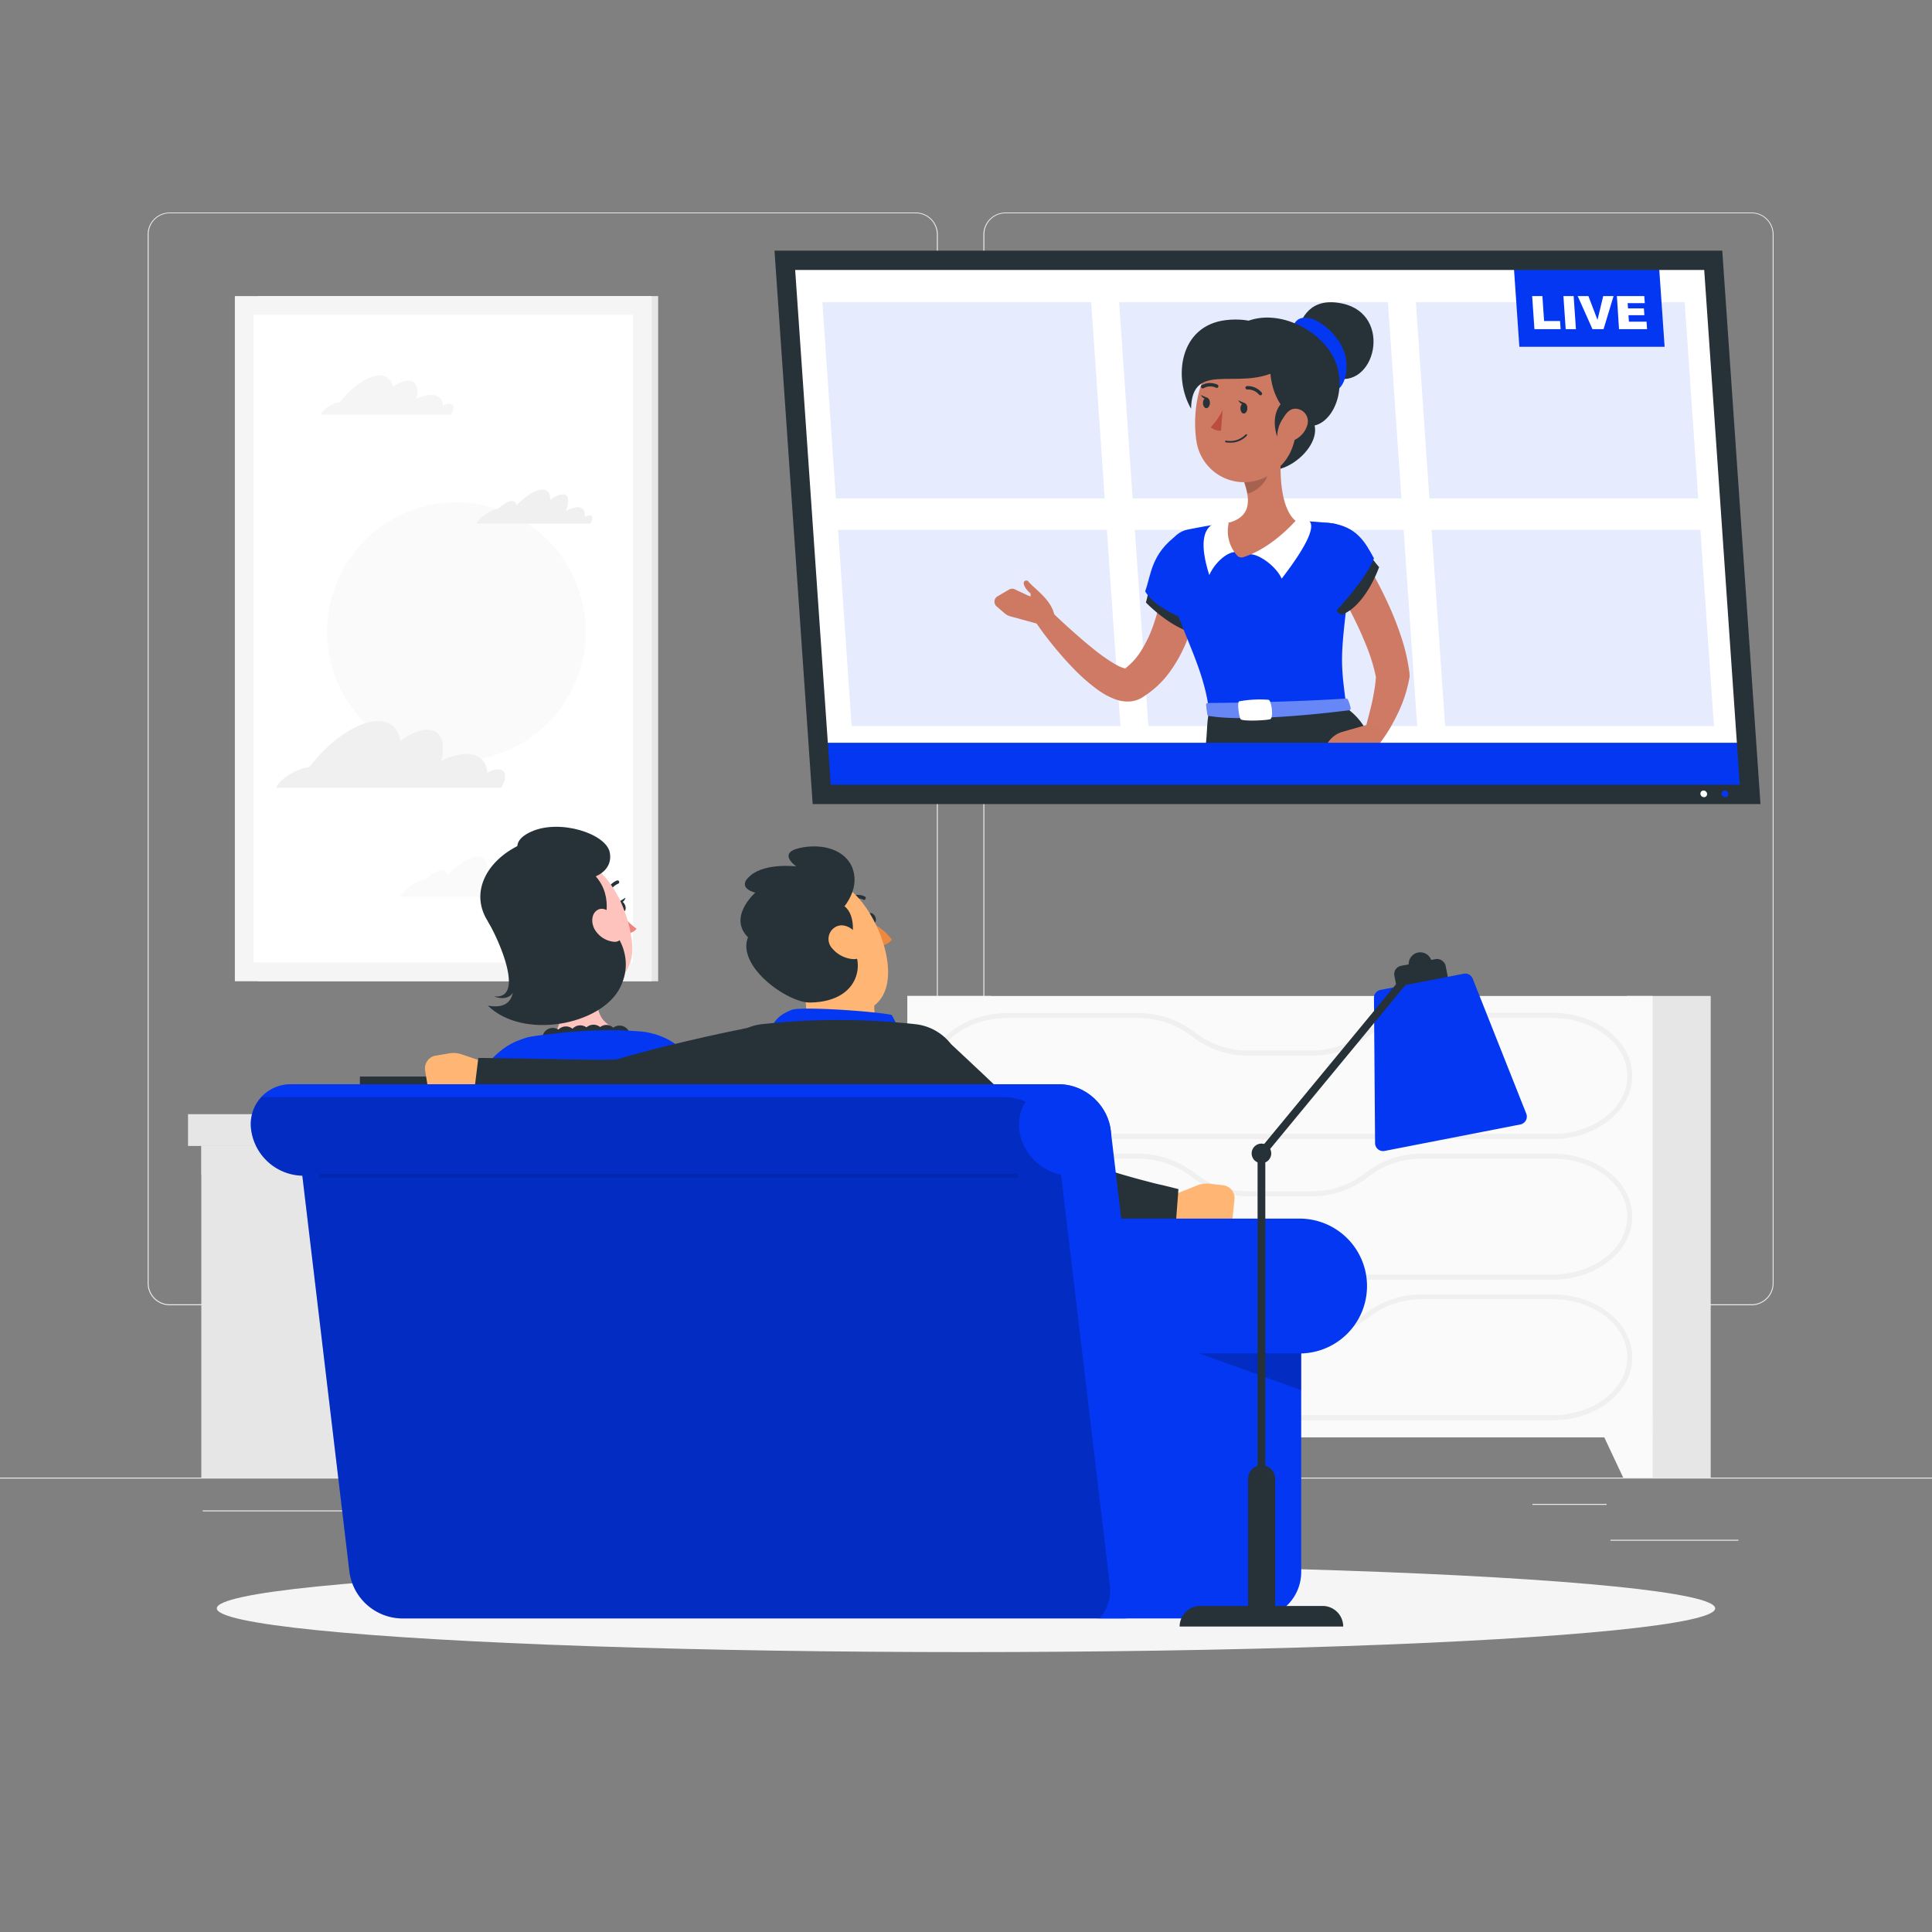 <svg xmlns="http://www.w3.org/2000/svg" viewBox="0 0 500 500"><rect x="0" y="0" width="500" height="500" fill="#808080" stroke="none"/><g id="freepik--background-complete--inject-58"><rect y="382.4" width="500" height="0.25" style="fill:#ebebeb"></rect><rect x="416.78" y="398.49" width="33.12" height="0.25" style="fill:#ebebeb"></rect><rect x="322.53" y="401.21" width="8.69" height="0.25" style="fill:#ebebeb"></rect><rect x="396.59" y="389.21" width="19.19" height="0.25" style="fill:#ebebeb"></rect><rect x="52.46" y="390.89" width="43.19" height="0.25" style="fill:#ebebeb"></rect><rect x="104.56" y="390.89" width="6.33" height="0.25" style="fill:#ebebeb"></rect><rect x="131.47" y="395.11" width="93.68" height="0.25" style="fill:#ebebeb"></rect><path d="M237,337.8H43.91a5.71,5.71,0,0,1-5.7-5.71V60.66A5.71,5.71,0,0,1,43.91,55H237a5.71,5.71,0,0,1,5.71,5.71V332.09A5.71,5.71,0,0,1,237,337.8ZM43.91,55.2a5.46,5.46,0,0,0-5.45,5.46V332.09a5.46,5.46,0,0,0,5.45,5.46H237a5.47,5.47,0,0,0,5.46-5.46V60.66A5.47,5.47,0,0,0,237,55.2Z" style="fill:#ebebeb"></path><path d="M453.31,337.8H260.21a5.72,5.72,0,0,1-5.71-5.71V60.66A5.72,5.72,0,0,1,260.21,55h193.1A5.71,5.71,0,0,1,459,60.66V332.09A5.71,5.71,0,0,1,453.31,337.8ZM260.21,55.2a5.47,5.47,0,0,0-5.46,5.46V332.09a5.47,5.47,0,0,0,5.46,5.46h193.1a5.47,5.47,0,0,0,5.46-5.46V60.66a5.47,5.47,0,0,0-5.46-5.46Z" style="fill:#ebebeb"></path><rect x="234.84" y="257.75" width="21.68" height="124.65" transform="translate(491.35 640.15) rotate(180)" style="fill:#e6e6e6"></rect><polygon points="242.45 382.4 234.84 382.4 234.84 365.42 250.44 365.42 242.45 382.4" style="fill:#fafafa"></polygon><rect x="421.05" y="257.75" width="21.68" height="124.65" transform="translate(863.78 640.15) rotate(180)" style="fill:#e6e6e6"></rect><rect x="234.84" y="257.75" width="192.86" height="114.23" transform="translate(662.53 629.74) rotate(180)" style="fill:#fafafa"></rect><path d="M401.81,294.79H260.73c-11.37,0-20.62-7.32-20.62-16.31h0c0-9,9.25-16.3,20.62-16.3h33.59A24.14,24.14,0,0,1,309,267a24.94,24.94,0,0,0,3.3,2.16,21.63,21.63,0,0,0,10.38,2.7h17.11a22.34,22.34,0,0,0,13.83-5,23.64,23.64,0,0,1,14.55-4.75h33.61c11.37,0,20.63,7.31,20.63,16.3S413.18,294.79,401.81,294.79ZM260.73,263.46c-10.66,0-19.34,6.73-19.34,15h0c0,8.28,8.68,15,19.34,15H401.81c10.66,0,19.34-6.74,19.34-15s-8.68-15-19.34-15H368.2a22.64,22.64,0,0,0-13.75,4.47,23.64,23.64,0,0,1-14.63,5.26H322.71a22.85,22.85,0,0,1-11-2.86,25.74,25.74,0,0,1-3.46-2.27,22.85,22.85,0,0,0-13.93-4.6Z" style="fill:#f0f0f0"></path><polygon points="420.08 382.4 427.7 382.4 427.7 365.42 412.1 365.42 420.08 382.4" style="fill:#fafafa"></polygon><path d="M401.81,331.18H260.73c-11.37,0-20.62-7.31-20.62-16.3v0c0-9,9.25-16.3,20.62-16.3h33.6a24.13,24.13,0,0,1,14.72,4.88,25.4,25.4,0,0,0,3.28,2.16,21.63,21.63,0,0,0,10.38,2.7h17.11a22.33,22.33,0,0,0,13.83-5,23.61,23.61,0,0,1,14.55-4.75h33.61c11.37,0,20.63,7.31,20.63,16.3S413.18,331.18,401.81,331.18ZM260.73,299.85c-10.66,0-19.34,6.74-19.34,15v0c0,8.28,8.68,15,19.34,15H401.81c10.66,0,19.34-6.73,19.34-15s-8.68-15-19.34-15H368.2a22.56,22.56,0,0,0-13.75,4.48,23.64,23.64,0,0,1-14.63,5.26H322.71a23,23,0,0,1-11-2.86,27.35,27.35,0,0,1-3.45-2.27,22.87,22.87,0,0,0-13.93-4.61Z" style="fill:#f0f0f0"></path><path d="M401.81,367.56H260.73c-11.37,0-20.62-7.31-20.62-16.3S249.36,335,260.73,335h33.61a24.13,24.13,0,0,1,14.7,4.87,25.87,25.87,0,0,0,3.29,2.16,21.63,21.63,0,0,0,10.38,2.7h17.11a22.34,22.34,0,0,0,13.83-5A23.61,23.61,0,0,1,368.19,335h33.62c11.37,0,20.63,7.32,20.63,16.31S413.18,367.56,401.81,367.56ZM260.73,336.24c-10.66,0-19.34,6.74-19.34,15s8.68,15,19.34,15H401.81c10.66,0,19.34-6.73,19.34-15s-8.68-15-19.34-15H368.19a22.59,22.59,0,0,0-13.74,4.47A23.64,23.64,0,0,1,339.82,346H322.71a23,23,0,0,1-11-2.86,27.45,27.45,0,0,1-3.46-2.27,22.81,22.81,0,0,0-13.91-4.6Z" style="fill:#f0f0f0"></path><rect x="52.09" y="296.57" width="67.97" height="85.82" transform="translate(172.16 678.97) rotate(180)" style="fill:#e6e6e6"></rect><rect x="120.07" y="296.57" width="89.34" height="85.82" style="fill:#f0f0f0"></rect><polygon points="52.09 289.26 209.4 289.26 209.4 297.62 52.09 303.88 52.09 289.26" style="fill:#e6e6e6;opacity:0.7;mix-blend-mode:multiply"></polygon><rect x="48.67" y="288.36" width="71.4" height="8.22" transform="translate(168.73 584.93) rotate(180)" style="fill:#e6e6e6"></rect><rect x="120.07" y="288.36" width="92.76" height="8.22" style="fill:#f0f0f0"></rect><rect x="66.85" y="76.63" width="103.48" height="177.32" transform="translate(237.18 330.58) rotate(180)" style="fill:#e6e6e6"></rect><rect x="60.78" y="76.63" width="107.88" height="177.32" transform="translate(229.44 330.58) rotate(180)" style="fill:#f5f5f5"></rect><rect x="30.92" y="116.2" width="167.61" height="98.18" transform="translate(280.01 50.57) rotate(90)" style="fill:#fff"></rect><circle cx="118.13" cy="163.47" r="33.46" transform="translate(-34.4 31.51) rotate(-13.28)" style="fill:#fafafa"></circle><path d="M80,198.55c5.45-7,12.57-11.94,17.84-11.94,3.3,0,5.27,2,5.79,5.14,2.43-1.82,4.88-2.9,6.93-2.9,3.59,0,4.89,3.36,3.61,8.09a15.69,15.69,0,0,1,6-1.8c3.67-.22,5.74,1.71,5.94,4.85a6,6,0,0,1,2.58-.9c2.11-.13,2.67,1.82,1.26,4.34l-.28.47H71.49C72.35,201.43,77.38,198.67,80,198.55Z" style="fill:#f0f0f0"></path><path d="M87.94,104.12c3.15-4.05,7.29-6.93,10.34-6.93a3.2,3.2,0,0,1,3.36,3,7.28,7.28,0,0,1,4-1.68c2.09,0,2.84,2,2.1,4.7a8.94,8.94,0,0,1,3.49-1c2.13-.13,3.33,1,3.44,2.81a3.6,3.6,0,0,1,1.5-.52c1.23-.07,1.55,1.06.73,2.52l-.16.27H83C83.5,105.79,86.42,104.19,87.94,104.12Z" style="fill:#f5f5f5"></path><path d="M128.6,131.75l.27,0c1.32-1.28,2.66-2.1,3.61-2.1.68,0,1.05.43,1.12,1.15,2.47-2.49,5-4.1,6.78-4.1,1.43,0,2.1,1,2,2.76a6,6,0,0,1,3.27-1.56c1.56,0,1.8,1.81.79,4.36h0a7,7,0,0,1,2.78-1c1.61-.11,2.32.93,2.1,2.62a2.75,2.75,0,0,1,1.21-.49c.88-.06,1,.87.26,2.12H123.2C124.57,133.62,126.93,132,128.6,131.75Z" style="fill:#f0f0f0"></path><path d="M109.84,227.64l.32,0c1.55-1.5,3.12-2.46,4.23-2.46.81,0,1.25.5,1.33,1.35,2.9-2.93,5.89-4.83,8-4.83,1.68,0,2.46,1.24,2.37,3.26a7,7,0,0,1,3.85-1.84c1.83,0,2.11,2.13.93,5.12h0a8.12,8.12,0,0,1,3.27-1.14c1.89-.14,2.72,1.08,2.47,3.07a3.3,3.3,0,0,1,1.42-.57c1-.07,1.15,1,.31,2.49H103.48C105.09,229.84,107.87,227.89,109.84,227.64Z" style="fill:#fafafa"></path></g><g id="freepik--Shadow--inject-58"><ellipse id="freepik--path--inject-58" cx="250" cy="416.24" rx="193.89" ry="11.32" style="fill:#f5f5f5"></ellipse></g><g id="freepik--TV--inject-58"><polygon points="452.93 205.59 212.66 205.59 203.11 67.37 443.39 67.37 452.93 205.59" style="fill:#fff"></polygon><g style="opacity:0.1"><polygon points="285.9 128.98 216.33 128.98 212.83 78.21 282.39 78.21 285.9 128.98" style="fill:#0437F2"></polygon><polygon points="362.69 128.98 293.13 128.98 289.63 78.21 359.19 78.21 362.69 128.98" style="fill:#0437F2"></polygon><polygon points="289.96 187.91 220.4 187.91 216.9 137.14 286.46 137.14 289.96 187.91" style="fill:#0437F2"></polygon><polygon points="366.76 187.91 297.2 187.91 293.7 137.14 363.26 137.14 366.76 187.91" style="fill:#0437F2"></polygon><polygon points="439.5 128.98 369.93 128.98 366.43 78.21 435.99 78.21 439.5 128.98" style="fill:#0437F2"></polygon><polygon points="443.56 187.91 374 187.91 370.5 137.14 440.06 137.14 443.56 187.91" style="fill:#0437F2"></polygon></g><path d="M339.57,108.52c-4.54-7.23-10.27-6.42-14.55-4.45l-2,13.61C327.61,128.16,344.12,115.75,339.57,108.52Z" style="fill:#263238"></path><path d="M311.05,148.4c-.05.88-.11,1.53-.18,2.28s-.18,1.44-.28,2.15c-.21,1.43-.46,2.84-.76,4.25a55.77,55.77,0,0,1-2.53,8.37,36.57,36.57,0,0,1-4.25,8,24.68,24.68,0,0,1-7,6.76l.47-.35a7.38,7.38,0,0,1-2.17,1.26,7,7,0,0,1-2.24.43,9.06,9.06,0,0,1-3.38-.54,18.36,18.36,0,0,1-4.39-2.32A46.16,46.16,0,0,1,278,173.2c-1.9-1.94-3.66-3.94-5.34-6s-3.26-4.15-4.77-6.39a2.39,2.39,0,0,1,3.62-3.07l0,0c1.82,1.72,3.69,3.5,5.58,5.18s3.79,3.36,5.73,4.9a45.77,45.77,0,0,0,5.81,4.09,10.52,10.52,0,0,0,2.56,1.1c.31.07.54.06.44,0a1.31,1.31,0,0,0-.86.32l.46-.36a17,17,0,0,0,4.17-4.67,33.12,33.12,0,0,0,3-6.26,52.27,52.27,0,0,0,1.94-7.05c.26-1.21.48-2.43.66-3.65l.25-1.83c.07-.58.15-1.26.19-1.72v-.12a4.8,4.8,0,0,1,9.57.66Z" style="fill:#cf7a64"></path><path d="M261.17,152.56l-3.09,1.81A1.62,1.62,0,0,0,258,157l1.88,1.63a4.16,4.16,0,0,0,1.68.9l7.71,2.12,3.77-2c-1.06-3.82-7-5.52-7-5.52l-3.35-1.58A1.6,1.6,0,0,0,261.17,152.56Z" style="fill:#ce7a63"></path><path d="M297.37,152a28,28,0,0,1-.81,3.93s7.74,8.09,14.61,8.18a3.93,3.93,0,0,0,.75-3.39Z" style="fill:#263238"></path><path d="M304.76,138.36c-6.9,5-6.81,10.32-8.39,14.67,3.11,5.62,15.67,9.15,15.67,9.15S314.4,131.38,304.76,138.36Z" style="fill:#0437F2"></path><path d="M301.93,144.43c-.09,14.13,9.25,24.81,11,39.71l35.58-.86c-2-14.51-1.5-13.06,1.66-41.1a6.24,6.24,0,0,0-5.46-6.74c-2.68-.3-6-.58-9.42-.65a119.29,119.29,0,0,0-17.27.49c-3.69.44-7.6,1.16-10.58,1.76C304,137.74,302,140.85,301.93,144.43Z" style="fill:#0437F2"></path><path d="M319.45,142.88c-2,.16-5,2.64-6.49,5.94-5.22-16.42,5.05-13.54,5.05-13.54Z" style="fill:#fff"></path><path d="M323.7,143.47c2-.07,6.51,2.95,8,6.28,14.75-19.19,3.6-15,3.6-15Z" style="fill:#fff"></path><path d="M331.67,115.35c-.55,5.6-.64,15.83,3.61,19.44,0,0-6.07,7.1-13.58,9.42a1.52,1.52,0,0,1-1.56-.48,9.43,9.43,0,0,1-2.13-8.45c6.05-1.66,5.44-6.26,3.94-10.56Z" style="fill:#ce7a63"></path><path d="M327.71,119.18,322,124.72a19.5,19.5,0,0,1,.83,3c2.33-.41,5.33-3.1,5.34-5.59A8.59,8.59,0,0,0,327.71,119.18Z" style="opacity:0.2"></path><path d="M336.54,105c-1.3,9.11-1.65,13-6.72,17a12.46,12.46,0,0,1-20.18-7.8c-1.34-8.55,1-22,10.39-24.35S337.84,95.87,336.54,105Z" style="fill:#ce7a63"></path><path d="M347.42,78.56c-8.22-1.76-10.92,3.61-11.85,8.28l9.5,10.83C355.9,101.26,360.67,81.4,347.42,78.56Z" style="fill:#263238"></path><path d="M334.69,85.73c-.27-3.17,2.48-4.29,5.46-3s7.5,5.34,8.2,10.26-1.44,8.91-4.16,8.15S334.69,85.73,334.69,85.73Z" style="fill:#0437F2"></path><path d="M345.84,94.23c-3.41-9.89-19.33-16.89-27.8-7.89l10.67,7.33c-.2,5.5,1.26,11,6.54,15.13C342,114.13,349.16,103.84,345.84,94.23Z" style="fill:#263238"></path><path d="M330.42,96c-10.07,5.18-21.95-2.83-22.17,9.77-4.62-7.85-3.13-21.51,9.05-22.93C330.59,81.29,337.39,92.42,330.42,96Z" style="fill:#263238"></path><path d="M332.7,103.4c-3.57,2.61-3,7.22-2.15,9.63a8.36,8.36,0,0,1,3.17-6.55Z" style="fill:#263238"></path><path d="M322.81,105.79c-.06.75-.51,1.3-1,1.23s-.84-.74-.78-1.49.5-1.3,1-1.22S322.87,105.05,322.81,105.79Z" style="fill:#263238"></path><path d="M313.12,104.41c-.06.74-.51,1.29-1,1.22s-.85-.74-.79-1.49.51-1.29,1-1.22S313.18,103.66,313.12,104.41Z" style="fill:#263238"></path><path d="M312.55,103l-1.78-.78S311.59,103.75,312.55,103Z" style="fill:#263238"></path><path d="M316.41,106.16a18.19,18.19,0,0,1-3.07,4.38,3.44,3.44,0,0,0,2.66.9Z" style="fill:#ba4d3c"></path><path d="M318.54,114.56a7.21,7.21,0,0,1-1.28-.08.24.24,0,0,1-.2-.25.2.2,0,0,1,.24-.19,5.62,5.62,0,0,0,5.07-1.6.22.22,0,0,1,.31,0,.21.21,0,0,1,0,.31A5.72,5.72,0,0,1,318.54,114.56Z" style="fill:#263238"></path><path d="M338.3,110.1a6.16,6.16,0,0,1-3.32,3.77c-2.12.95-3.67-.92-3.49-3.16.16-2,1.46-4.94,3.78-4.94A3.27,3.27,0,0,1,338.3,110.1Z" style="fill:#ce7a63"></path><path d="M326.18,102.29a.48.48,0,0,1-.33-.15,3.78,3.78,0,0,0-3-1.34.47.47,0,0,1-.52-.39.4.4,0,0,1,.35-.49,4.67,4.67,0,0,1,3.82,1.65.43.43,0,0,1,0,.62A.37.37,0,0,1,326.18,102.29Z" style="fill:#263238"></path><path d="M311.14,100.49a.53.53,0,0,1-.26-.21.42.42,0,0,1,.14-.6,4.44,4.44,0,0,1,4.05-.13.46.46,0,0,1,.21.6.42.42,0,0,1-.59.18,3.52,3.52,0,0,0-3.2.13A.43.43,0,0,1,311.14,100.49Z" style="fill:#263238"></path><path d="M322.23,104.38l-1.77-.78S321.28,105.14,322.23,104.38Z" style="fill:#263238"></path><path d="M357.38,200.51h-49c5-4.22,3.33-11.46,4.54-16.37l35.58-.86C354.27,187.34,355.46,193.15,357.38,200.51Z" style="fill:#263238"></path><path d="M350.13,140.2c1.83,2.62,3.34,5.16,4.88,7.81s2.91,5.36,4.19,8.15a79.77,79.77,0,0,1,3.42,8.65,49.07,49.07,0,0,1,2.16,9.41l0,.31a2.82,2.82,0,0,1,0,.77,35.65,35.65,0,0,1-2.93,9.13q-1,2.1-2.14,4.06a45.73,45.73,0,0,1-2.57,3.83,2.41,2.41,0,0,1-4.24-2.1l0-.14c.35-1.29.77-2.67,1.11-4s.69-2.68,1-4,.53-2.65.75-3.93a36.38,36.38,0,0,0,.38-3.75l0,1.08a46,46,0,0,0-2.23-7.61c-1-2.55-2.12-5.09-3.36-7.6s-2.59-5-4-7.44-2.93-4.91-4.38-7.16l-.06-.1a4.8,4.8,0,0,1,8-5.35Z" style="fill:#cf7a64"></path><path d="M354.36,143.42a33,33,0,0,0,2.55,3.35s-3.42,10-9.72,12.35a4.47,4.47,0,0,1-2.25-2.88Z" style="fill:#263238"></path><path d="M344.27,135.36c6.77.88,9,4.86,11.31,9.14-2.11,5.72-10.7,14.56-10.7,14.56S332,133.77,344.27,135.36Z" style="fill:#0437F2"></path><path d="M354.49,187.38l-7,2a6.65,6.65,0,0,0-3.93,3l-.79,1.33a1.81,1.81,0,0,0,.41,2.27l3.48,3.07a2.15,2.15,0,0,0,2.95,0l3.55-3.52s5.21-2.7,5.05-6.59Z" style="fill:#ce7a63"></path><path d="M272.9,159.41c-.67-4.17-5-6.81-6.83-9a.68.68,0,0,0-1.11.31c-.22.85,1.14,2.49,1.74,2.84.05.78-.11,5,3,5.93C271,159.53,272.9,159.41,272.9,159.41Z" style="fill:#ce7a63"></path><path d="M348.85,181.12a12.38,12.38,0,0,1,.66,2.06.51.51,0,0,1-.43.64c-3.78.49-25.92,3.18-36.15,1.47a.58.58,0,0,1-.49-.53c-.07-.63-.2-1.61-.28-2.24a.5.5,0,0,1,.5-.59c3.51,0,22-.21,35.62-1.15A.57.57,0,0,1,348.85,181.12Z" style="fill:#0437F2"></path><path d="M348.85,181.12a12.38,12.38,0,0,1,.66,2.06.51.51,0,0,1-.43.64c-3.78.49-25.92,3.18-36.15,1.47a.58.58,0,0,1-.49-.53c-.07-.63-.2-1.61-.28-2.24a.5.5,0,0,1,.5-.59c3.51,0,22-.21,35.62-1.15A.57.57,0,0,1,348.85,181.12Z" style="fill:#fff;opacity:0.4"></path><path d="M328.33,181.11a29.52,29.52,0,0,0-7.66.4c-.53.32,0,4.44.5,4.69,1,.51,6.54.23,7.53-.06S329.05,181.33,328.33,181.11Z" style="fill:#fff"></path><polygon points="452.93 205.59 212.66 205.59 211.73 192.22 452.01 192.22 452.93 205.59" style="fill:#0437F2"></polygon><polygon points="430.8 89.75 393.21 89.75 391.66 67.37 429.25 67.37 430.8 89.75" style="fill:#0437F2"></polygon><path d="M396.52,76.63h2.65l.44,6.45h4.13l.15,2.11h-6.78Z" style="fill:#fff"></path><path d="M404.61,76.63h2.65l.59,8.56H405.2Z" style="fill:#fff"></path><path d="M408.31,76.63h2.77l2.35,6.16,1.48-6.16h2.68L415,85.19h-2.87Z" style="fill:#fff"></path><path d="M418.45,76.63h7.09l.13,1.83h-4.44l.1,1.36h4.11l.12,1.75h-4.11l.11,1.68h4.57l.13,1.94H419Z" style="fill:#fff"></path><path d="M455.61,208.09H210.32L200.44,64.87H445.72Zm-240.62-5H450.25l-9.2-133.22H205.79Z" style="fill:#263238"></path><path d="M445.57,205.45a.78.78,0,0,1,.8-.86.94.94,0,0,1,.92.86.79.79,0,0,1-.8.86A.93.93,0,0,1,445.57,205.45Z" style="fill:#0437F2"></path><path d="M440.07,205.45a.78.78,0,0,1,.8-.86.94.94,0,0,1,.92.86.79.79,0,0,1-.8.86A.93.93,0,0,1,440.07,205.45Z" style="fill:#fff"></path></g><g id="freepik--Characters--inject-58"><path d="M149.21,314.53l-2.36-1.75a3.4,3.4,0,0,0-3.08-.52l-4.91,1.57a6.39,6.39,0,0,0-4.13,4.14l-.38,1.22c3.7,3.18,10,3.88,10,3.88l1.79.41a2.85,2.85,0,0,0,3.46-2.08l.84-3.53A3.27,3.27,0,0,0,149.21,314.53Z" style="fill:#ffc3bd"></path><path d="M136.53,283.71l-.85,1.32-.89,1.43c-.58,1-1.14,1.94-1.7,2.93-1.1,2-2.13,4-3.09,6s-1.83,4.12-2.61,6.22a63.55,63.55,0,0,0-2,6.35l.08-.92a1.16,1.16,0,0,0,0,.61,2.65,2.65,0,0,0,.62,1,12.15,12.15,0,0,0,3.14,2.35,32.79,32.79,0,0,0,4.26,2c1.49.62,3.12,1.15,4.61,1.63l.15.05a2.4,2.4,0,0,1-.71,4.68A38.22,38.22,0,0,1,132,319a31.19,31.19,0,0,1-5.59-1.32,18.21,18.21,0,0,1-5.71-3.05,11.43,11.43,0,0,1-2.6-3,9.62,9.62,0,0,1-1.28-4.37,3.41,3.41,0,0,1,0-.72l0-.2a60.92,60.92,0,0,1,1.76-7.55,65.1,65.1,0,0,1,2.62-7.21c1-2.35,2.1-4.63,3.31-6.86.62-1.1,1.25-2.2,1.92-3.29s1.33-2.11,2.18-3.29a4.8,4.8,0,0,1,7.95,5.38Z" style="fill:#ffc3bd"></path><path d="M139.23,268.31c2.93,5.78,3.18,13.19-4.22,24.95-5.28.87-15.5-5.48-15.5-5.48S125.24,268.47,139.23,268.31Z" style="fill:#0437F2"></path><path d="M142.53,247.46c1.87,5.66,4.36,16.06.85,20.1,0,0,5.39-1.12,17.33,5.38,3.07-5,.5-6.37.5-6.37-6.6-1.17-7.05-5.9-6.52-10.41Z" style="fill:#ffc3bd"></path><path d="M145.77,268.79a2.71,2.71,0,1,1-2.64-2.76A2.71,2.71,0,0,1,145.77,268.79Z" style="fill:#263238"></path><path d="M149.17,268.41a2.71,2.71,0,1,1-2.64-2.77A2.7,2.7,0,0,1,149.17,268.41Z" style="fill:#263238"></path><path d="M152.87,268.3a2.71,2.71,0,1,1-2.46-2.93A2.7,2.7,0,0,1,152.87,268.3Z" style="fill:#263238"></path><path d="M156.3,268.12a2.71,2.71,0,1,1-2.47-2.92A2.71,2.71,0,0,1,156.3,268.12Z" style="fill:#263238"></path><path d="M159.6,268.46a2.7,2.7,0,1,1-2.16-3.16A2.7,2.7,0,0,1,159.6,268.46Z" style="fill:#263238"></path><path d="M163,268.63a2.71,2.71,0,1,1-2.16-3.16A2.71,2.71,0,0,1,163,268.63Z" style="fill:#263238"></path><path d="M160.05,234.82c.25.75.85,1.26,1.34,1.13s.68-.84.42-1.59-.85-1.26-1.33-1.13S159.8,234.06,160.05,234.82Z" style="fill:#263238"></path><path d="M160.27,233.32l1.62-1S161.44,234,160.27,233.32Z" style="fill:#263238"></path><path d="M160.48,236.24a23.14,23.14,0,0,0,4.27,4.12,3.16,3.16,0,0,1-2.49,1.19Z" style="fill:#ed847e"></path><path d="M160.22,228.43a.42.42,0,0,0,0-.33.46.46,0,0,0-.62-.2,4.87,4.87,0,0,0-2.8,3.26.43.43,0,0,0,.38.5.51.51,0,0,0,.55-.4A3.84,3.84,0,0,1,160,228.7.52.52,0,0,0,160.22,228.43Z" style="fill:#263238"></path><path d="M134.49,238.46c3.38,8.82,4.62,12.61,10.62,16,9,5.17,19.17-.28,18.51-9.77-.6-8.55-6-21.53-16-22.84A12.1,12.1,0,0,0,134.49,238.46Z" style="fill:#ffc3bd"></path><path d="M151.55,224.54c2.92-7-6.54-10.22-15.93-6.36s-14.55,12.78-9.07,20.7,11.09,23.46-.29,21.38c9.09,8.91,29.33,5.1,34.23-4.69s-4-17.31-4-17.31S159.43,229.75,151.55,224.54Z" style="fill:#263238"></path><path d="M147.28,227.39c5.47,1.17,11.53-1.53,10.53-6.77-.92-4.84-12.83-8.72-20.26-5.42C129.21,218.91,136.25,225,147.28,227.39Z" style="fill:#263238"></path><path d="M126.22,238.39c2.86,4.71,9.8,20.34,1.62,19.47,3.7,1.43,6.86-.36,5.78-8.3A15.27,15.27,0,0,0,126.22,238.39Z" style="fill:#263238"></path><path d="M154.39,241.24a6.47,6.47,0,0,0,4.61,2.5c2.24.08,2.6-2.54,1.35-4.79-1.12-2-3.64-4.52-5.57-3.53S152.85,239.36,154.39,241.24Z" style="fill:#ffc3bd"></path><path d="M179.53,280.2a179.41,179.41,0,0,1,.74,18c.07,4.08.07,8.14,0,12.92a16.59,16.59,0,0,1-15.65,16.31l-7.85.44A16.55,16.55,0,0,1,139.49,314c-1.35-8.35-4.09-18.73-9.14-33.4a9.17,9.17,0,0,1,7.17-12.34c1.54-.24,3.19-.47,4.88-.64a125.11,125.11,0,0,1,17.83-1c2,.07,4,.2,5.91.36A14.82,14.82,0,0,1,179.53,280.2Z" style="fill:#0437F2"></path><path d="M216.64,313.76l-1.72-2.38a3.43,3.43,0,0,0-2.79-1.41L207,310a6.34,6.34,0,0,0-5.17,2.71l-.74,1c2.59,4.14,8.43,6.71,8.43,6.71l1.58.91a2.83,2.83,0,0,0,3.93-.95l1.86-3.11A3.29,3.29,0,0,0,216.64,313.76Z" style="fill:#ffc3bd"></path><path d="M179.54,281.35l.77,2.74c.28,1,.57,1.9.89,2.85q.92,2.85,1.94,5.68c.69,1.89,1.4,3.77,2.16,5.63s1.55,3.71,2.38,5.55l-.51-.77a9.18,9.18,0,0,0,3,2.41,31.55,31.55,0,0,0,4.61,2c1.65.6,3.38,1.12,5.15,1.6s3.6.92,5.33,1.31l.11,0a2.4,2.4,0,0,1-.37,4.73,52.8,52.8,0,0,1-6,0,48.45,48.45,0,0,1-6-.71,32,32,0,0,1-6.17-1.74,16.42,16.42,0,0,1-6.27-4.2,2.83,2.83,0,0,1-.32-.45l-.18-.32a103.51,103.51,0,0,1-5.69-11.7c-.84-2-1.58-4.05-2.27-6.12-.34-1-.66-2.08-1-3.14s-.58-2.07-.86-3.31a4.8,4.8,0,0,1,9.31-2.36Z" style="fill:#ffc3bd"></path><path d="M169.24,267.6c6.25,1.69,11.91,6.48,15.67,19.85-2.89,4.51-14.46,7.83-14.46,7.83S160,278.08,169.24,267.6Z" style="fill:#0437F2"></path><path d="M230.74,267.31a8.53,8.53,0,0,0-4-3.91,7.82,7.82,0,0,1-.05-5.29L207,251.48c1.5,6.58,2.67,11.78.18,14.92,3.86,2.44,10.94,6.83,18.73,6.73S232,270.08,230.74,267.31Z" style="fill:#ffb573"></path><path d="M225.22,238.73l2,6.19s2.53-.22,3.58-1.73A13.47,13.47,0,0,0,225.22,238.73Z" style="fill:#ed893e"></path><path d="M224.85,238c.31.71.94,1.11,1.4.9s.58-1,.26-1.66-.94-1.11-1.4-.9S224.53,237.25,224.85,238Z" style="fill:#263238"></path><path d="M223.84,232.83a.45.45,0,0,1-.42,0,3.55,3.55,0,0,0-3.27.14.45.45,0,0,1-.5-.76,4.43,4.43,0,0,1,4.12-.22.44.44,0,0,1,.24.59A.51.51,0,0,1,223.84,232.83Z" style="fill:#263238"></path><path d="M199.85,246.16c4.42,8.42,7.59,14,14.26,15.45,13.24,2.8,17.12-4.61,15.31-14.21-1.64-8.63-8.58-21-18.58-20.52A13.1,13.1,0,0,0,199.85,246.16Z" style="fill:#ffb573"></path><path d="M215.73,233.83c4.47-.43,6.06,5.07,4.33,11.07,3.62,3.13,3.22,14.29-10.36,14.56-5.92.12-19.45-9.61-16-17.18S215.73,233.83,215.73,233.83Z" style="fill:#263238"></path><path d="M212.56,240c6.47-4.29,9.86-9.89,8.17-15s-7.94-6.86-13.81-5.53-.83,4.76-.83,4.76-7.87-1-11.84,2.33,1.23,4.45,1.23,4.45-7.43,6.47-1.63,11.82C198.37,247,208.66,242.55,212.56,240Z" style="fill:#263238"></path><path d="M199.54,266.79c.67-3.21,3-4.45,5.29-5.42s21.37.33,25.94,1.29a62,62,0,0,1,2.9,6Z" style="fill:#0437F2"></path><path d="M215.36,245.42a7.79,7.79,0,0,0,5.3,2.79c2.75.23,3.63-2.36,2.45-4.69-1.06-2.09-3.77-4.73-6.33-3.87A3.56,3.56,0,0,0,215.36,245.42Z" style="fill:#ffb573"></path><path d="M237.08,265.08a182.66,182.66,0,0,0-40.08,0,13.63,13.63,0,0,0-11.7,16A236.34,236.34,0,0,1,189,320.35a29.13,29.13,0,0,0,23.47,28.17,144.76,144.76,0,0,0,23.31,2.84,27.82,27.82,0,0,0,28.44-29.47c-1.48-24.64-11.59-38.23-16.47-49A13.55,13.55,0,0,0,237.08,265.08Z" style="fill:#263238"></path><rect x="93.14" y="278.61" width="22.42" height="1.99" style="fill:#263238"></rect><path d="M126.23,275.15l.94,6c-1.32,6.27-9.09,3.18-9.09,3.18l-4.34,0a3.22,3.22,0,0,1-3-2.89l-.69-4.2a3.38,3.38,0,0,1,2.45-4l3.73-.63a6.6,6.6,0,0,1,3.24.25Z" style="fill:#ffb573"></path><path d="M201.59,288.55l-9.51,1.62-9.56,1.57-9.5,1.61c-3.15.55-6.3,1.09-9.39,1.67l-1.77.33-.73,0c-3.74-.17-7-.58-10.32-1s-6.53-.94-9.75-1.47-6.41-1.13-9.6-1.77-6.34-1.31-9.54-2.08l1.87-15.24c3.16,0,6.37.09,9.55.12l9.51.18c3.16.09,6.3.12,9.4.16s6.21,0,8.88-.12l-2.51.3c3.26-.95,6.49-1.85,9.73-2.68s6.45-1.63,9.68-2.38,6.46-1.49,9.69-2.17,6.45-1.34,9.77-1.92Z" style="fill:#263238"></path><path d="M303.17,309.45l-.59,6.07c1.68,6.18,9.25,2.64,9.25,2.64l4.34-.22a3.25,3.25,0,0,0,2.85-3.06l.44-4.25a3.37,3.37,0,0,0-2.68-3.86l-3.76-.42a6.69,6.69,0,0,0-3.22.44Z" style="fill:#ffb573"></path><path d="M246.16,270.26c2.57,2.35,5.13,4.8,7.7,7.19l7.64,7.26,15.22,14.4-2.22-1.44a59.47,59.47,0,0,0,6.68,3.14c2.44.94,5,1.85,7.63,2.66s5.34,1.56,8.06,2.27c1.37.36,2.74.72,4.11,1l4,1L303.83,323c-1.75.05-3.24.05-4.84,0s-3.15-.09-4.73-.19q-4.71-.28-9.47-.94c-3.18-.48-6.38-1.05-9.62-1.86a68,68,0,0,1-9.94-3.3l-.79-.33L263,315.31c-2.88-2.23-5.7-4.46-8.48-6.73s-5.54-4.53-8.26-6.85-5.44-4.6-8.13-6.94-5.35-4.68-8-7.12Z" style="fill:#263238"></path><path d="M336.75,315.38H285.11a12,12,0,0,0-12,12v79.47a12,12,0,0,0,12,12h39.64a12,12,0,0,0,12-12V350.27a17.45,17.45,0,0,0,0-34.89Z" style="fill:#0437F2"></path><polygon points="310.36 350.27 336.75 359.77 336.75 350.27 310.36 350.27" style="opacity:0.2"></polygon><path d="M274,280.6H75.44A10.31,10.31,0,0,0,65,292.44a13.71,13.71,0,0,0,13.24,11.83L90.44,406.85a13.94,13.94,0,0,0,13.43,12h186.6a10.46,10.46,0,0,0,10.57-12L287.47,292.6A13.93,13.93,0,0,0,274,280.6Z" style="fill:#0437F2"></path><path d="M260.22,283.93H67.63a10.55,10.55,0,0,0-2.62,8.5,13.71,13.71,0,0,0,13.24,11.84L90.44,406.85a13.93,13.93,0,0,0,13.42,12H284.52a10.7,10.7,0,0,0,2.7-8.67L273.65,295.93A14,14,0,0,0,260.22,283.93Z" style="opacity:0.2"></path><path d="M263,304.77H83a.5.5,0,0,1-.5-.5.5.5,0,0,1,.5-.5H263a.5.5,0,0,1,.5.5A.5.5,0,0,1,263,304.77Z" style="opacity:0.1"></path><ellipse cx="275.62" cy="292.44" rx="11.15" ry="12.56" transform="translate(-126.23 292.47) rotate(-46.7)" style="fill:#0437F2"></ellipse></g><g id="freepik--Lamp--inject-58"><rect x="361.61" y="248.97" width="13.51" height="13.51" rx="2.16" transform="translate(-42.15 75.26) rotate(-11.04)" style="fill:#263238"></rect><path d="M393.49,291l-35.15,6.86a2.07,2.07,0,0,1-2.47-2l-.29-37.67a2.08,2.08,0,0,1,1.68-2L378.81,252a2.07,2.07,0,0,1,2.32,1.27l13.89,35A2.07,2.07,0,0,1,393.49,291Z" style="fill:#0437F2"></path><path d="M326.46,406.84a1,1,0,0,1-1-1V298.5a1.05,1.05,0,0,1,.22-.64l40.82-49.44a1,1,0,0,1,1.55,1.27l-40.59,49.17v107A1,1,0,0,1,326.46,406.84Z" style="fill:#263238"></path><circle cx="326.46" cy="298.5" r="2.54" style="fill:#263238"></circle><path d="M370.05,251.15a3,3,0,1,1-.82-4.19A3,3,0,0,1,370.05,251.15Z" style="fill:#263238"></path><path d="M330,416.53h-7V382.7a3.51,3.51,0,0,1,3.5-3.5h0a3.52,3.52,0,0,1,3.5,3.5Z" style="fill:#263238"></path><path d="M310.62,415.62h31.67a5.33,5.33,0,0,1,5.33,5.33v0a0,0,0,0,1,0,0H305.29a0,0,0,0,1,0,0v0a5.33,5.33,0,0,1,5.33-5.33Z" style="fill:#263238"></path></g></svg>